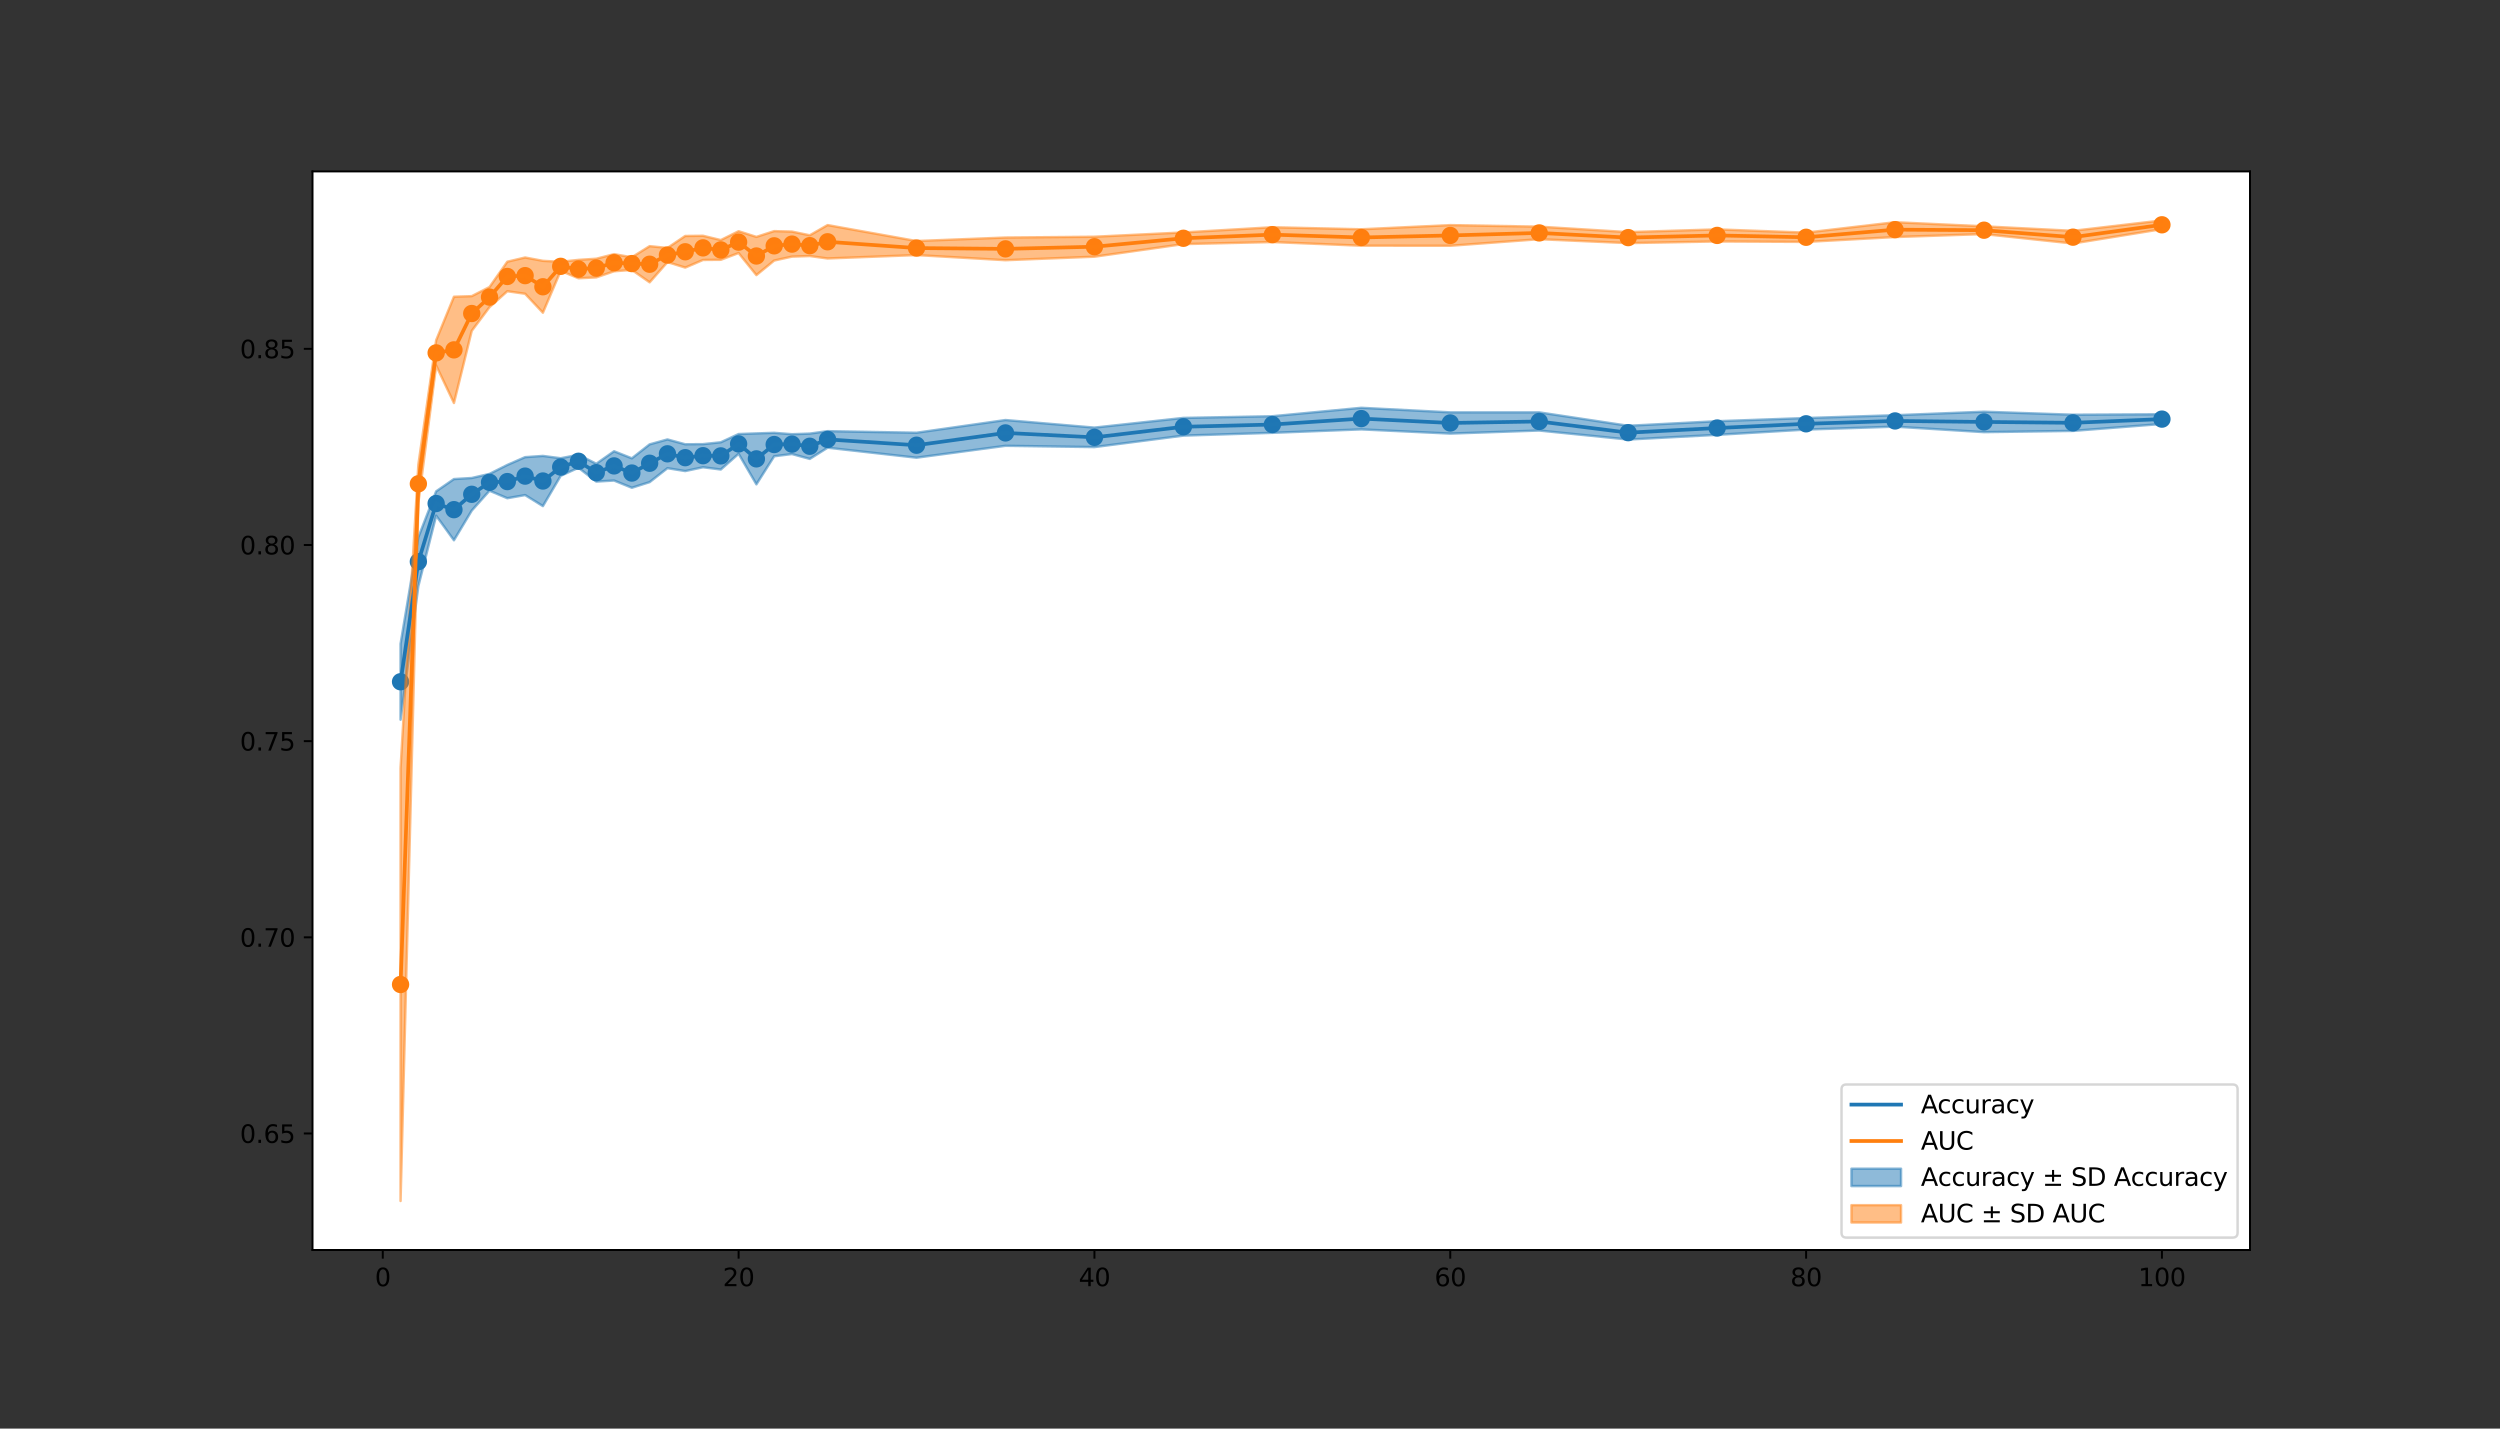 <?xml version="1.0" encoding="utf-8" standalone="no"?>
<!DOCTYPE svg PUBLIC "-//W3C//DTD SVG 1.1//EN"
  "http://www.w3.org/Graphics/SVG/1.1/DTD/svg11.dtd">
<svg height="576pt" version="1.1" viewBox="0 0 1008 576" width="1008pt" xmlns="http://www.w3.org/2000/svg" xmlns:xlink="http://www.w3.org/1999/xlink">
 <rect x="0" y="0" width="1008" height="576" fill="#333333" stroke="none"/>
 <defs>
  <style type="text/css">*{stroke-linecap:butt;stroke-linejoin:round;}</style>
 </defs>
 <g id="figure_1">
  <g id="patch_1">
   <path d="M 0 576 
L 1008 576 
L 1008 0 
L 0 0 
z
" style="fill:none;"/>
  </g>
  <g id="axes_1">
   <g id="patch_2">
    <path d="M 126 504 
L 907.2 504 
L 907.2 69.12 
L 126 69.12 
z
" style="fill:#ffffff;"/>
   </g>
   <g id="PathCollection_1">
    <defs>
     <path d="M 0 3 
C 0.796 3 1.559 2.684 2.121 2.121 
C 2.684 1.559 3 0.796 3 0 
C 3 -0.796 2.684 -1.559 2.121 -2.121 
C 1.559 -2.684 0.796 -3 0 -3 
C -0.796 -3 -1.559 -2.684 -2.121 -2.121 
C -2.684 -1.559 -3 -0.796 -3 0 
C -3 0.796 -2.684 1.559 -2.121 2.121 
C -1.559 2.684 -0.796 3 0 3 
z
" id="m8c703e9b36" style="stroke:#1f77b4;"/>
    </defs>
    <g clip-path="url(#pea2da9d903)">
     <use style="fill:#1f77b4;stroke:#1f77b4;" x="161.509" xlink:href="#m8c703e9b36" y="274.886"/>
     <use style="fill:#1f77b4;stroke:#1f77b4;" x="168.683" xlink:href="#m8c703e9b36" y="226.464"/>
     <use style="fill:#1f77b4;stroke:#1f77b4;" x="175.856" xlink:href="#m8c703e9b36" y="203.019"/>
     <use style="fill:#1f77b4;stroke:#1f77b4;" x="183.03" xlink:href="#m8c703e9b36" y="205.498"/>
     <use style="fill:#1f77b4;stroke:#1f77b4;" x="190.203" xlink:href="#m8c703e9b36" y="199.301"/>
     <use style="fill:#1f77b4;stroke:#1f77b4;" x="197.377" xlink:href="#m8c703e9b36" y="194.469"/>
     <use style="fill:#1f77b4;stroke:#1f77b4;" x="204.55" xlink:href="#m8c703e9b36" y="194.175"/>
     <use style="fill:#1f77b4;stroke:#1f77b4;" x="211.724" xlink:href="#m8c703e9b36" y="191.969"/>
     <use style="fill:#1f77b4;stroke:#1f77b4;" x="218.898" xlink:href="#m8c703e9b36" y="193.944"/>
     <use style="fill:#1f77b4;stroke:#1f77b4;" x="226.071" xlink:href="#m8c703e9b36" y="188.314"/>
     <use style="fill:#1f77b4;stroke:#1f77b4;" x="233.245" xlink:href="#m8c703e9b36" y="185.982"/>
     <use style="fill:#1f77b4;stroke:#1f77b4;" x="240.418" xlink:href="#m8c703e9b36" y="190.583"/>
     <use style="fill:#1f77b4;stroke:#1f77b4;" x="247.592" xlink:href="#m8c703e9b36" y="187.852"/>
     <use style="fill:#1f77b4;stroke:#1f77b4;" x="254.765" xlink:href="#m8c703e9b36" y="190.73"/>
     <use style="fill:#1f77b4;stroke:#1f77b4;" x="261.939" xlink:href="#m8c703e9b36" y="186.781"/>
     <use style="fill:#1f77b4;stroke:#1f77b4;" x="269.112" xlink:href="#m8c703e9b36" y="182.978"/>
     <use style="fill:#1f77b4;stroke:#1f77b4;" x="276.286" xlink:href="#m8c703e9b36" y="184.533"/>
     <use style="fill:#1f77b4;stroke:#1f77b4;" x="283.46" xlink:href="#m8c703e9b36" y="183.735"/>
     <use style="fill:#1f77b4;stroke:#1f77b4;" x="290.633" xlink:href="#m8c703e9b36" y="183.819"/>
     <use style="fill:#1f77b4;stroke:#1f77b4;" x="297.807" xlink:href="#m8c703e9b36" y="178.987"/>
     <use style="fill:#1f77b4;stroke:#1f77b4;" x="304.98" xlink:href="#m8c703e9b36" y="185.016"/>
     <use style="fill:#1f77b4;stroke:#1f77b4;" x="312.154" xlink:href="#m8c703e9b36" y="179.239"/>
     <use style="fill:#1f77b4;stroke:#1f77b4;" x="319.327" xlink:href="#m8c703e9b36" y="179.071"/>
     <use style="fill:#1f77b4;stroke:#1f77b4;" x="326.501" xlink:href="#m8c703e9b36" y="179.932"/>
     <use style="fill:#1f77b4;stroke:#1f77b4;" x="333.674" xlink:href="#m8c703e9b36" y="177.18"/>
     <use style="fill:#1f77b4;stroke:#1f77b4;" x="369.542" xlink:href="#m8c703e9b36" y="179.512"/>
     <use style="fill:#1f77b4;stroke:#1f77b4;" x="405.41" xlink:href="#m8c703e9b36" y="174.554"/>
     <use style="fill:#1f77b4;stroke:#1f77b4;" x="441.278" xlink:href="#m8c703e9b36" y="176.34"/>
     <use style="fill:#1f77b4;stroke:#1f77b4;" x="477.145" xlink:href="#m8c703e9b36" y="172.075"/>
     <use style="fill:#1f77b4;stroke:#1f77b4;" x="513.013" xlink:href="#m8c703e9b36" y="171.172"/>
     <use style="fill:#1f77b4;stroke:#1f77b4;" x="548.881" xlink:href="#m8c703e9b36" y="168.777"/>
     <use style="fill:#1f77b4;stroke:#1f77b4;" x="584.749" xlink:href="#m8c703e9b36" y="170.542"/>
     <use style="fill:#1f77b4;stroke:#1f77b4;" x="620.617" xlink:href="#m8c703e9b36" y="169.933"/>
     <use style="fill:#1f77b4;stroke:#1f77b4;" x="656.484" xlink:href="#m8c703e9b36" y="174.449"/>
     <use style="fill:#1f77b4;stroke:#1f77b4;" x="692.352" xlink:href="#m8c703e9b36" y="172.58"/>
     <use style="fill:#1f77b4;stroke:#1f77b4;" x="728.22" xlink:href="#m8c703e9b36" y="170.878"/>
     <use style="fill:#1f77b4;stroke:#1f77b4;" x="764.088" xlink:href="#m8c703e9b36" y="169.723"/>
     <use style="fill:#1f77b4;stroke:#1f77b4;" x="799.955" xlink:href="#m8c703e9b36" y="170.122"/>
     <use style="fill:#1f77b4;stroke:#1f77b4;" x="835.823" xlink:href="#m8c703e9b36" y="170.479"/>
     <use style="fill:#1f77b4;stroke:#1f77b4;" x="871.691" xlink:href="#m8c703e9b36" y="168.987"/>
    </g>
   </g>
   <g id="PolyCollection_1">
    <defs>
     <path d="M 161.509 -316.412 
L 161.509 -285.817 
L 168.683 -339.711 
L 175.856 -368.08 
L 183.03 -358.165 
L 190.203 -370.13 
L 197.377 -378.142 
L 204.55 -375.119 
L 211.724 -376.389 
L 218.898 -371.943 
L 226.071 -384.142 
L 233.245 -387.406 
L 240.418 -381.831 
L 247.592 -382.25 
L 254.765 -379.339 
L 261.939 -381.608 
L 269.112 -387.229 
L 276.286 -386.066 
L 283.46 -387.608 
L 290.633 -386.696 
L 297.807 -393.036 
L 304.98 -380.724 
L 312.154 -392.039 
L 319.327 -392.934 
L 326.501 -390.968 
L 333.674 -395.483 
L 369.542 -391.458 
L 405.41 -396.253 
L 441.278 -395.735 
L 477.145 -400.359 
L 513.013 -401.485 
L 548.881 -402.874 
L 584.749 -401.179 
L 620.617 -402.411 
L 656.484 -398.779 
L 692.352 -400.676 
L 728.22 -402.799 
L 764.088 -403.977 
L 799.955 -401.764 
L 835.823 -402.258 
L 871.691 -405.057 
L 871.691 -408.968 
L 871.691 -408.968 
L 835.823 -408.784 
L 799.955 -409.992 
L 764.088 -408.578 
L 728.22 -407.445 
L 692.352 -406.165 
L 656.484 -404.323 
L 620.617 -409.724 
L 584.749 -409.737 
L 548.881 -411.572 
L 513.013 -408.171 
L 477.145 -407.491 
L 441.278 -403.585 
L 405.41 -406.638 
L 369.542 -401.517 
L 333.674 -402.156 
L 326.501 -401.167 
L 319.327 -400.924 
L 312.154 -401.483 
L 304.98 -401.244 
L 297.807 -400.991 
L 290.633 -397.667 
L 283.46 -396.923 
L 276.286 -396.868 
L 269.112 -398.815 
L 261.939 -396.83 
L 254.765 -391.202 
L 247.592 -394.046 
L 240.418 -389.004 
L 233.245 -392.629 
L 226.071 -391.229 
L 218.898 -392.169 
L 211.724 -391.672 
L 204.55 -388.531 
L 197.377 -384.919 
L 190.203 -383.269 
L 183.03 -382.839 
L 175.856 -377.881 
L 168.683 -359.362 
L 161.509 -316.412 
z
" id="m63bf3b730e" style="stroke:#1f77b4;stroke-opacity:0.5;"/>
    </defs>
    <g clip-path="url(#pea2da9d903)">
     <use style="fill:#1f77b4;fill-opacity:0.5;stroke:#1f77b4;stroke-opacity:0.5;" x="0" xlink:href="#m63bf3b730e" y="576"/>
    </g>
   </g>
   <g id="PathCollection_2">
    <defs>
     <path d="M 0 3 
C 0.796 3 1.559 2.684 2.121 2.121 
C 2.684 1.559 3 0.796 3 0 
C 3 -0.796 2.684 -1.559 2.121 -2.121 
C 1.559 -2.684 0.796 -3 0 -3 
C -0.796 -3 -1.559 -2.684 -2.121 -2.121 
C -2.684 -1.559 -3 -0.796 -3 0 
C -3 0.796 -2.684 1.559 -2.121 2.121 
C -1.559 2.684 -0.796 3 0 3 
z
" id="m080b438d94" style="stroke:#ff7f0e;"/>
    </defs>
    <g clip-path="url(#pea2da9d903)">
     <use style="fill:#ff7f0e;stroke:#ff7f0e;" x="161.509" xlink:href="#m080b438d94" y="396.952"/>
     <use style="fill:#ff7f0e;stroke:#ff7f0e;" x="168.683" xlink:href="#m080b438d94" y="195.073"/>
     <use style="fill:#ff7f0e;stroke:#ff7f0e;" x="175.856" xlink:href="#m080b438d94" y="142.286"/>
     <use style="fill:#ff7f0e;stroke:#ff7f0e;" x="183.03" xlink:href="#m080b438d94" y="141.067"/>
     <use style="fill:#ff7f0e;stroke:#ff7f0e;" x="190.203" xlink:href="#m080b438d94" y="126.407"/>
     <use style="fill:#ff7f0e;stroke:#ff7f0e;" x="197.377" xlink:href="#m080b438d94" y="119.791"/>
     <use style="fill:#ff7f0e;stroke:#ff7f0e;" x="204.55" xlink:href="#m080b438d94" y="111.474"/>
     <use style="fill:#ff7f0e;stroke:#ff7f0e;" x="211.724" xlink:href="#m080b438d94" y="111.136"/>
     <use style="fill:#ff7f0e;stroke:#ff7f0e;" x="218.898" xlink:href="#m080b438d94" y="115.625"/>
     <use style="fill:#ff7f0e;stroke:#ff7f0e;" x="226.071" xlink:href="#m080b438d94" y="107.387"/>
     <use style="fill:#ff7f0e;stroke:#ff7f0e;" x="233.245" xlink:href="#m080b438d94" y="108.492"/>
     <use style="fill:#ff7f0e;stroke:#ff7f0e;" x="240.418" xlink:href="#m080b438d94" y="108.084"/>
     <use style="fill:#ff7f0e;stroke:#ff7f0e;" x="247.592" xlink:href="#m080b438d94" y="105.928"/>
     <use style="fill:#ff7f0e;stroke:#ff7f0e;" x="254.765" xlink:href="#m080b438d94" y="106.28"/>
     <use style="fill:#ff7f0e;stroke:#ff7f0e;" x="261.939" xlink:href="#m080b438d94" y="106.54"/>
     <use style="fill:#ff7f0e;stroke:#ff7f0e;" x="269.112" xlink:href="#m080b438d94" y="102.836"/>
     <use style="fill:#ff7f0e;stroke:#ff7f0e;" x="276.286" xlink:href="#m080b438d94" y="101.517"/>
     <use style="fill:#ff7f0e;stroke:#ff7f0e;" x="283.46" xlink:href="#m080b438d94" y="99.94"/>
     <use style="fill:#ff7f0e;stroke:#ff7f0e;" x="290.633" xlink:href="#m080b438d94" y="100.772"/>
     <use style="fill:#ff7f0e;stroke:#ff7f0e;" x="297.807" xlink:href="#m080b438d94" y="97.627"/>
     <use style="fill:#ff7f0e;stroke:#ff7f0e;" x="304.98" xlink:href="#m080b438d94" y="103.218"/>
     <use style="fill:#ff7f0e;stroke:#ff7f0e;" x="312.154" xlink:href="#m080b438d94" y="99.121"/>
     <use style="fill:#ff7f0e;stroke:#ff7f0e;" x="319.327" xlink:href="#m080b438d94" y="98.429"/>
     <use style="fill:#ff7f0e;stroke:#ff7f0e;" x="326.501" xlink:href="#m080b438d94" y="99.05"/>
     <use style="fill:#ff7f0e;stroke:#ff7f0e;" x="333.674" xlink:href="#m080b438d94" y="97.487"/>
     <use style="fill:#ff7f0e;stroke:#ff7f0e;" x="369.542" xlink:href="#m080b438d94" y="100.014"/>
     <use style="fill:#ff7f0e;stroke:#ff7f0e;" x="405.41" xlink:href="#m080b438d94" y="100.346"/>
     <use style="fill:#ff7f0e;stroke:#ff7f0e;" x="441.278" xlink:href="#m080b438d94" y="99.478"/>
     <use style="fill:#ff7f0e;stroke:#ff7f0e;" x="477.145" xlink:href="#m080b438d94" y="96.072"/>
     <use style="fill:#ff7f0e;stroke:#ff7f0e;" x="513.013" xlink:href="#m080b438d94" y="94.609"/>
     <use style="fill:#ff7f0e;stroke:#ff7f0e;" x="548.881" xlink:href="#m080b438d94" y="95.756"/>
     <use style="fill:#ff7f0e;stroke:#ff7f0e;" x="584.749" xlink:href="#m080b438d94" y="94.932"/>
     <use style="fill:#ff7f0e;stroke:#ff7f0e;" x="620.617" xlink:href="#m080b438d94" y="93.915"/>
     <use style="fill:#ff7f0e;stroke:#ff7f0e;" x="656.484" xlink:href="#m080b438d94" y="95.804"/>
     <use style="fill:#ff7f0e;stroke:#ff7f0e;" x="692.352" xlink:href="#m080b438d94" y="94.92"/>
     <use style="fill:#ff7f0e;stroke:#ff7f0e;" x="728.22" xlink:href="#m080b438d94" y="95.668"/>
     <use style="fill:#ff7f0e;stroke:#ff7f0e;" x="764.088" xlink:href="#m080b438d94" y="92.59"/>
     <use style="fill:#ff7f0e;stroke:#ff7f0e;" x="799.955" xlink:href="#m080b438d94" y="92.818"/>
     <use style="fill:#ff7f0e;stroke:#ff7f0e;" x="835.823" xlink:href="#m080b438d94" y="95.626"/>
     <use style="fill:#ff7f0e;stroke:#ff7f0e;" x="871.691" xlink:href="#m080b438d94" y="90.638"/>
    </g>
   </g>
   <g id="PolyCollection_2">
    <defs>
     <path d="M 161.509 -266.33 
L 161.509 -91.767 
L 168.683 -373.225 
L 175.856 -428.625 
L 183.03 -413.509 
L 190.203 -442.595 
L 197.377 -452.158 
L 204.55 -458.573 
L 211.724 -457.556 
L 218.898 -449.917 
L 226.071 -466.793 
L 233.245 -463.803 
L 240.418 -464.156 
L 247.592 -466.625 
L 254.765 -467.171 
L 261.939 -462.168 
L 269.112 -470.311 
L 276.286 -468.11 
L 283.46 -471.185 
L 290.633 -471.253 
L 297.807 -473.976 
L 304.98 -465.082 
L 312.154 -470.949 
L 319.327 -472.529 
L 326.501 -472.768 
L 333.674 -471.784 
L 369.542 -473.157 
L 405.41 -471.087 
L 441.278 -472.497 
L 477.145 -477.58 
L 513.013 -478.41 
L 548.881 -476.933 
L 584.749 -476.904 
L 620.617 -479.56 
L 656.484 -477.982 
L 692.352 -478.653 
L 728.22 -478.46 
L 764.088 -480.422 
L 799.955 -481.621 
L 835.823 -477.819 
L 871.691 -483.612 
L 871.691 -487.113 
L 871.691 -487.113 
L 835.823 -482.929 
L 799.955 -484.742 
L 764.088 -486.399 
L 728.22 -482.204 
L 692.352 -483.508 
L 656.484 -482.41 
L 620.617 -484.61 
L 584.749 -485.232 
L 548.881 -483.554 
L 513.013 -484.373 
L 477.145 -482.277 
L 441.278 -480.548 
L 405.41 -480.22 
L 369.542 -478.815 
L 333.674 -485.242 
L 326.501 -481.131 
L 319.327 -482.613 
L 312.154 -482.809 
L 304.98 -480.482 
L 297.807 -482.77 
L 290.633 -479.203 
L 283.46 -480.935 
L 276.286 -480.857 
L 269.112 -476.017 
L 261.939 -476.751 
L 254.765 -472.269 
L 247.592 -473.519 
L 240.418 -471.675 
L 233.245 -471.213 
L 226.071 -470.433 
L 218.898 -470.833 
L 211.724 -472.172 
L 204.55 -470.48 
L 197.377 -460.261 
L 190.203 -456.591 
L 183.03 -456.357 
L 175.856 -438.803 
L 168.683 -388.63 
L 161.509 -266.33 
z
" id="m2383a2ed19" style="stroke:#ff7f0e;stroke-opacity:0.5;"/>
    </defs>
    <g clip-path="url(#pea2da9d903)">
     <use style="fill:#ff7f0e;fill-opacity:0.5;stroke:#ff7f0e;stroke-opacity:0.5;" x="0" xlink:href="#m2383a2ed19" y="576"/>
    </g>
   </g>
   <g id="matplotlib.axis_1">
    <g id="xtick_1">
     <g id="line2d_1">
      <defs>
       <path d="M 0 0 
L 0 3.5 
" id="md975e7ac25" style="stroke:#000000;stroke-width:0.8;"/>
      </defs>
      <g>
       <use style="stroke:#000000;stroke-width:0.8;" x="154.336" xlink:href="#md975e7ac25" y="504"/>
      </g>
     </g>
     <g id="text_1">
      <!-- 0 -->
      <g transform="translate(151.154 518.598)scale(0.1 -0.1)">
       <defs>
        <path d="M 2034 4250 
Q 1547 4250 1301 3770 
Q 1056 3291 1056 2328 
Q 1056 1369 1301 889 
Q 1547 409 2034 409 
Q 2525 409 2770 889 
Q 3016 1369 3016 2328 
Q 3016 3291 2770 3770 
Q 2525 4250 2034 4250 
z
M 2034 4750 
Q 2819 4750 3233 4129 
Q 3647 3509 3647 2328 
Q 3647 1150 3233 529 
Q 2819 -91 2034 -91 
Q 1250 -91 836 529 
Q 422 1150 422 2328 
Q 422 3509 836 4129 
Q 1250 4750 2034 4750 
z
" id="DejaVuSans-30" transform="scale(0.016)"/>
       </defs>
       <use xlink:href="#DejaVuSans-30"/>
      </g>
     </g>
    </g>
    <g id="xtick_2">
     <g id="line2d_2">
      <g>
       <use style="stroke:#000000;stroke-width:0.8;" x="297.807" xlink:href="#md975e7ac25" y="504"/>
      </g>
     </g>
     <g id="text_2">
      <!-- 20 -->
      <g transform="translate(291.444 518.598)scale(0.1 -0.1)">
       <defs>
        <path d="M 1228 531 
L 3431 531 
L 3431 0 
L 469 0 
L 469 531 
Q 828 903 1448 1529 
Q 2069 2156 2228 2338 
Q 2531 2678 2651 2914 
Q 2772 3150 2772 3378 
Q 2772 3750 2511 3984 
Q 2250 4219 1831 4219 
Q 1534 4219 1204 4116 
Q 875 4013 500 3803 
L 500 4441 
Q 881 4594 1212 4672 
Q 1544 4750 1819 4750 
Q 2544 4750 2975 4387 
Q 3406 4025 3406 3419 
Q 3406 3131 3298 2873 
Q 3191 2616 2906 2266 
Q 2828 2175 2409 1742 
Q 1991 1309 1228 531 
z
" id="DejaVuSans-32" transform="scale(0.016)"/>
       </defs>
       <use xlink:href="#DejaVuSans-32"/>
       <use x="63.623" xlink:href="#DejaVuSans-30"/>
      </g>
     </g>
    </g>
    <g id="xtick_3">
     <g id="line2d_3">
      <g>
       <use style="stroke:#000000;stroke-width:0.8;" x="441.278" xlink:href="#md975e7ac25" y="504"/>
      </g>
     </g>
     <g id="text_3">
      <!-- 40 -->
      <g transform="translate(434.915 518.598)scale(0.1 -0.1)">
       <defs>
        <path d="M 2419 4116 
L 825 1625 
L 2419 1625 
L 2419 4116 
z
M 2253 4666 
L 3047 4666 
L 3047 1625 
L 3713 1625 
L 3713 1100 
L 3047 1100 
L 3047 0 
L 2419 0 
L 2419 1100 
L 313 1100 
L 313 1709 
L 2253 4666 
z
" id="DejaVuSans-34" transform="scale(0.016)"/>
       </defs>
       <use xlink:href="#DejaVuSans-34"/>
       <use x="63.623" xlink:href="#DejaVuSans-30"/>
      </g>
     </g>
    </g>
    <g id="xtick_4">
     <g id="line2d_4">
      <g>
       <use style="stroke:#000000;stroke-width:0.8;" x="584.749" xlink:href="#md975e7ac25" y="504"/>
      </g>
     </g>
     <g id="text_4">
      <!-- 60 -->
      <g transform="translate(578.386 518.598)scale(0.1 -0.1)">
       <defs>
        <path d="M 2113 2584 
Q 1688 2584 1439 2293 
Q 1191 2003 1191 1497 
Q 1191 994 1439 701 
Q 1688 409 2113 409 
Q 2538 409 2786 701 
Q 3034 994 3034 1497 
Q 3034 2003 2786 2293 
Q 2538 2584 2113 2584 
z
M 3366 4563 
L 3366 3988 
Q 3128 4100 2886 4159 
Q 2644 4219 2406 4219 
Q 1781 4219 1451 3797 
Q 1122 3375 1075 2522 
Q 1259 2794 1537 2939 
Q 1816 3084 2150 3084 
Q 2853 3084 3261 2657 
Q 3669 2231 3669 1497 
Q 3669 778 3244 343 
Q 2819 -91 2113 -91 
Q 1303 -91 875 529 
Q 447 1150 447 2328 
Q 447 3434 972 4092 
Q 1497 4750 2381 4750 
Q 2619 4750 2861 4703 
Q 3103 4656 3366 4563 
z
" id="DejaVuSans-36" transform="scale(0.016)"/>
       </defs>
       <use xlink:href="#DejaVuSans-36"/>
       <use x="63.623" xlink:href="#DejaVuSans-30"/>
      </g>
     </g>
    </g>
    <g id="xtick_5">
     <g id="line2d_5">
      <g>
       <use style="stroke:#000000;stroke-width:0.8;" x="728.22" xlink:href="#md975e7ac25" y="504"/>
      </g>
     </g>
     <g id="text_5">
      <!-- 80 -->
      <g transform="translate(721.857 518.598)scale(0.1 -0.1)">
       <defs>
        <path d="M 2034 2216 
Q 1584 2216 1326 1975 
Q 1069 1734 1069 1313 
Q 1069 891 1326 650 
Q 1584 409 2034 409 
Q 2484 409 2743 651 
Q 3003 894 3003 1313 
Q 3003 1734 2745 1975 
Q 2488 2216 2034 2216 
z
M 1403 2484 
Q 997 2584 770 2862 
Q 544 3141 544 3541 
Q 544 4100 942 4425 
Q 1341 4750 2034 4750 
Q 2731 4750 3128 4425 
Q 3525 4100 3525 3541 
Q 3525 3141 3298 2862 
Q 3072 2584 2669 2484 
Q 3125 2378 3379 2068 
Q 3634 1759 3634 1313 
Q 3634 634 3220 271 
Q 2806 -91 2034 -91 
Q 1263 -91 848 271 
Q 434 634 434 1313 
Q 434 1759 690 2068 
Q 947 2378 1403 2484 
z
M 1172 3481 
Q 1172 3119 1398 2916 
Q 1625 2713 2034 2713 
Q 2441 2713 2670 2916 
Q 2900 3119 2900 3481 
Q 2900 3844 2670 4047 
Q 2441 4250 2034 4250 
Q 1625 4250 1398 4047 
Q 1172 3844 1172 3481 
z
" id="DejaVuSans-38" transform="scale(0.016)"/>
       </defs>
       <use xlink:href="#DejaVuSans-38"/>
       <use x="63.623" xlink:href="#DejaVuSans-30"/>
      </g>
     </g>
    </g>
    <g id="xtick_6">
     <g id="line2d_6">
      <g>
       <use style="stroke:#000000;stroke-width:0.8;" x="871.691" xlink:href="#md975e7ac25" y="504"/>
      </g>
     </g>
     <g id="text_6">
      <!-- 100 -->
      <g transform="translate(862.147 518.598)scale(0.1 -0.1)">
       <defs>
        <path d="M 794 531 
L 1825 531 
L 1825 4091 
L 703 3866 
L 703 4441 
L 1819 4666 
L 2450 4666 
L 2450 531 
L 3481 531 
L 3481 0 
L 794 0 
L 794 531 
z
" id="DejaVuSans-31" transform="scale(0.016)"/>
       </defs>
       <use xlink:href="#DejaVuSans-31"/>
       <use x="63.623" xlink:href="#DejaVuSans-30"/>
       <use x="127.246" xlink:href="#DejaVuSans-30"/>
      </g>
     </g>
    </g>
   </g>
   <g id="matplotlib.axis_2">
    <g id="ytick_1">
     <g id="line2d_7">
      <defs>
       <path d="M 0 0 
L -3.5 0 
" id="m17bf5c37af" style="stroke:#000000;stroke-width:0.8;"/>
      </defs>
      <g>
       <use style="stroke:#000000;stroke-width:0.8;" x="126" xlink:href="#m17bf5c37af" y="457.019"/>
      </g>
     </g>
     <g id="text_7">
      <!-- 0.65 -->
      <g transform="translate(96.734 460.819)scale(0.1 -0.1)">
       <defs>
        <path d="M 684 794 
L 1344 794 
L 1344 0 
L 684 0 
L 684 794 
z
" id="DejaVuSans-2e" transform="scale(0.016)"/>
        <path d="M 691 4666 
L 3169 4666 
L 3169 4134 
L 1269 4134 
L 1269 2991 
Q 1406 3038 1543 3061 
Q 1681 3084 1819 3084 
Q 2600 3084 3056 2656 
Q 3513 2228 3513 1497 
Q 3513 744 3044 326 
Q 2575 -91 1722 -91 
Q 1428 -91 1123 -41 
Q 819 9 494 109 
L 494 744 
Q 775 591 1075 516 
Q 1375 441 1709 441 
Q 2250 441 2565 725 
Q 2881 1009 2881 1497 
Q 2881 1984 2565 2268 
Q 2250 2553 1709 2553 
Q 1456 2553 1204 2497 
Q 953 2441 691 2322 
L 691 4666 
z
" id="DejaVuSans-35" transform="scale(0.016)"/>
       </defs>
       <use xlink:href="#DejaVuSans-30"/>
       <use x="63.623" xlink:href="#DejaVuSans-2e"/>
       <use x="95.41" xlink:href="#DejaVuSans-36"/>
       <use x="159.033" xlink:href="#DejaVuSans-35"/>
      </g>
     </g>
    </g>
    <g id="ytick_2">
     <g id="line2d_8">
      <g>
       <use style="stroke:#000000;stroke-width:0.8;" x="126" xlink:href="#m17bf5c37af" y="377.927"/>
      </g>
     </g>
     <g id="text_8">
      <!-- 0.70 -->
      <g transform="translate(96.734 381.726)scale(0.1 -0.1)">
       <defs>
        <path d="M 525 4666 
L 3525 4666 
L 3525 4397 
L 1831 0 
L 1172 0 
L 2766 4134 
L 525 4134 
L 525 4666 
z
" id="DejaVuSans-37" transform="scale(0.016)"/>
       </defs>
       <use xlink:href="#DejaVuSans-30"/>
       <use x="63.623" xlink:href="#DejaVuSans-2e"/>
       <use x="95.41" xlink:href="#DejaVuSans-37"/>
       <use x="159.033" xlink:href="#DejaVuSans-30"/>
      </g>
     </g>
    </g>
    <g id="ytick_3">
     <g id="line2d_9">
      <g>
       <use style="stroke:#000000;stroke-width:0.8;" x="126" xlink:href="#m17bf5c37af" y="298.834"/>
      </g>
     </g>
     <g id="text_9">
      <!-- 0.75 -->
      <g transform="translate(96.734 302.633)scale(0.1 -0.1)">
       <use xlink:href="#DejaVuSans-30"/>
       <use x="63.623" xlink:href="#DejaVuSans-2e"/>
       <use x="95.41" xlink:href="#DejaVuSans-37"/>
       <use x="159.033" xlink:href="#DejaVuSans-35"/>
      </g>
     </g>
    </g>
    <g id="ytick_4">
     <g id="line2d_10">
      <g>
       <use style="stroke:#000000;stroke-width:0.8;" x="126" xlink:href="#m17bf5c37af" y="219.741"/>
      </g>
     </g>
     <g id="text_10">
      <!-- 0.80 -->
      <g transform="translate(96.734 223.54)scale(0.1 -0.1)">
       <use xlink:href="#DejaVuSans-30"/>
       <use x="63.623" xlink:href="#DejaVuSans-2e"/>
       <use x="95.41" xlink:href="#DejaVuSans-38"/>
       <use x="159.033" xlink:href="#DejaVuSans-30"/>
      </g>
     </g>
    </g>
    <g id="ytick_5">
     <g id="line2d_11">
      <g>
       <use style="stroke:#000000;stroke-width:0.8;" x="126" xlink:href="#m17bf5c37af" y="140.648"/>
      </g>
     </g>
     <g id="text_11">
      <!-- 0.85 -->
      <g transform="translate(96.734 144.448)scale(0.1 -0.1)">
       <use xlink:href="#DejaVuSans-30"/>
       <use x="63.623" xlink:href="#DejaVuSans-2e"/>
       <use x="95.41" xlink:href="#DejaVuSans-38"/>
       <use x="159.033" xlink:href="#DejaVuSans-35"/>
      </g>
     </g>
    </g>
   </g>
   <g id="line2d_12">
    <path clip-path="url(#pea2da9d903)" d="M 161.509 274.886 
L 168.683 226.464 
L 175.856 203.019 
L 183.03 205.498 
L 190.203 199.301 
L 197.377 194.469 
L 204.55 194.175 
L 211.724 191.969 
L 218.898 193.944 
L 226.071 188.314 
L 233.245 185.982 
L 240.418 190.583 
L 247.592 187.852 
L 254.765 190.73 
L 261.939 186.781 
L 269.112 182.978 
L 276.286 184.533 
L 283.46 183.735 
L 290.633 183.819 
L 297.807 178.987 
L 304.98 185.016 
L 312.154 179.239 
L 319.327 179.071 
L 326.501 179.932 
L 333.674 177.18 
L 369.542 179.512 
L 405.41 174.554 
L 441.278 176.34 
L 477.145 172.075 
L 513.013 171.172 
L 548.881 168.777 
L 584.749 170.542 
L 620.617 169.933 
L 656.484 174.449 
L 692.352 172.58 
L 728.22 170.878 
L 764.088 169.723 
L 799.955 170.122 
L 835.823 170.479 
L 871.691 168.987 
" style="fill:none;stroke:#1f77b4;stroke-linecap:square;stroke-width:1.5;"/>
   </g>
   <g id="line2d_13">
    <path clip-path="url(#pea2da9d903)" d="M 161.509 396.952 
L 168.683 195.073 
L 175.856 142.286 
L 183.03 141.067 
L 190.203 126.407 
L 197.377 119.791 
L 204.55 111.474 
L 211.724 111.136 
L 218.898 115.625 
L 226.071 107.387 
L 233.245 108.492 
L 240.418 108.084 
L 247.592 105.928 
L 254.765 106.28 
L 261.939 106.54 
L 269.112 102.836 
L 276.286 101.517 
L 283.46 99.94 
L 290.633 100.772 
L 297.807 97.627 
L 304.98 103.218 
L 312.154 99.121 
L 319.327 98.429 
L 326.501 99.05 
L 333.674 97.487 
L 369.542 100.014 
L 405.41 100.346 
L 441.278 99.478 
L 477.145 96.072 
L 513.013 94.609 
L 548.881 95.756 
L 584.749 94.932 
L 620.617 93.915 
L 656.484 95.804 
L 692.352 94.92 
L 728.22 95.668 
L 764.088 92.59 
L 799.955 92.818 
L 835.823 95.626 
L 871.691 90.638 
" style="fill:none;stroke:#ff7f0e;stroke-linecap:square;stroke-width:1.5;"/>
   </g>
   <g id="patch_3">
    <path d="M 126 504 
L 126 69.12 
" style="fill:none;stroke:#000000;stroke-linecap:square;stroke-linejoin:miter;stroke-width:0.8;"/>
   </g>
   <g id="patch_4">
    <path d="M 907.2 504 
L 907.2 69.12 
" style="fill:none;stroke:#000000;stroke-linecap:square;stroke-linejoin:miter;stroke-width:0.8;"/>
   </g>
   <g id="patch_5">
    <path d="M 126 504 
L 907.2 504 
" style="fill:none;stroke:#000000;stroke-linecap:square;stroke-linejoin:miter;stroke-width:0.8;"/>
   </g>
   <g id="patch_6">
    <path d="M 126 69.12 
L 907.2 69.12 
" style="fill:none;stroke:#000000;stroke-linecap:square;stroke-linejoin:miter;stroke-width:0.8;"/>
   </g>
   <g id="legend_1">
    <g id="patch_7">
     <path d="M 744.5 499 
L 900.2 499 
Q 902.2 499 902.2 497 
L 902.2 439.267 
Q 902.2 437.267 900.2 437.267 
L 744.5 437.267 
Q 742.5 437.267 742.5 439.267 
L 742.5 497 
Q 742.5 499 744.5 499 
z
" style="fill:#ffffff;opacity:0.8;stroke:#cccccc;stroke-linejoin:miter;"/>
    </g>
    <g id="line2d_14">
     <path d="M 746.5 445.366 
L 766.5 445.366 
" style="fill:none;stroke:#1f77b4;stroke-linecap:square;stroke-width:1.5;"/>
    </g>
    <g id="line2d_15"/>
    <g id="text_12">
     <!-- Accuracy -->
     <g transform="translate(774.5 448.866)scale(0.1 -0.1)">
      <defs>
       <path d="M 2188 4044 
L 1331 1722 
L 3047 1722 
L 2188 4044 
z
M 1831 4666 
L 2547 4666 
L 4325 0 
L 3669 0 
L 3244 1197 
L 1141 1197 
L 716 0 
L 50 0 
L 1831 4666 
z
" id="DejaVuSans-41" transform="scale(0.016)"/>
       <path d="M 3122 3366 
L 3122 2828 
Q 2878 2963 2633 3030 
Q 2388 3097 2138 3097 
Q 1578 3097 1268 2742 
Q 959 2388 959 1747 
Q 959 1106 1268 751 
Q 1578 397 2138 397 
Q 2388 397 2633 464 
Q 2878 531 3122 666 
L 3122 134 
Q 2881 22 2623 -34 
Q 2366 -91 2075 -91 
Q 1284 -91 818 406 
Q 353 903 353 1747 
Q 353 2603 823 3093 
Q 1294 3584 2113 3584 
Q 2378 3584 2631 3529 
Q 2884 3475 3122 3366 
z
" id="DejaVuSans-63" transform="scale(0.016)"/>
       <path d="M 544 1381 
L 544 3500 
L 1119 3500 
L 1119 1403 
Q 1119 906 1312 657 
Q 1506 409 1894 409 
Q 2359 409 2629 706 
Q 2900 1003 2900 1516 
L 2900 3500 
L 3475 3500 
L 3475 0 
L 2900 0 
L 2900 538 
Q 2691 219 2414 64 
Q 2138 -91 1772 -91 
Q 1169 -91 856 284 
Q 544 659 544 1381 
z
M 1991 3584 
L 1991 3584 
z
" id="DejaVuSans-75" transform="scale(0.016)"/>
       <path d="M 2631 2963 
Q 2534 3019 2420 3045 
Q 2306 3072 2169 3072 
Q 1681 3072 1420 2755 
Q 1159 2438 1159 1844 
L 1159 0 
L 581 0 
L 581 3500 
L 1159 3500 
L 1159 2956 
Q 1341 3275 1631 3429 
Q 1922 3584 2338 3584 
Q 2397 3584 2469 3576 
Q 2541 3569 2628 3553 
L 2631 2963 
z
" id="DejaVuSans-72" transform="scale(0.016)"/>
       <path d="M 2194 1759 
Q 1497 1759 1228 1600 
Q 959 1441 959 1056 
Q 959 750 1161 570 
Q 1363 391 1709 391 
Q 2188 391 2477 730 
Q 2766 1069 2766 1631 
L 2766 1759 
L 2194 1759 
z
M 3341 1997 
L 3341 0 
L 2766 0 
L 2766 531 
Q 2569 213 2275 61 
Q 1981 -91 1556 -91 
Q 1019 -91 701 211 
Q 384 513 384 1019 
Q 384 1609 779 1909 
Q 1175 2209 1959 2209 
L 2766 2209 
L 2766 2266 
Q 2766 2663 2505 2880 
Q 2244 3097 1772 3097 
Q 1472 3097 1187 3025 
Q 903 2953 641 2809 
L 641 3341 
Q 956 3463 1253 3523 
Q 1550 3584 1831 3584 
Q 2591 3584 2966 3190 
Q 3341 2797 3341 1997 
z
" id="DejaVuSans-61" transform="scale(0.016)"/>
       <path d="M 2059 -325 
Q 1816 -950 1584 -1140 
Q 1353 -1331 966 -1331 
L 506 -1331 
L 506 -850 
L 844 -850 
Q 1081 -850 1212 -737 
Q 1344 -625 1503 -206 
L 1606 56 
L 191 3500 
L 800 3500 
L 1894 763 
L 2988 3500 
L 3597 3500 
L 2059 -325 
z
" id="DejaVuSans-79" transform="scale(0.016)"/>
      </defs>
      <use xlink:href="#DejaVuSans-41"/>
      <use x="66.658" xlink:href="#DejaVuSans-63"/>
      <use x="121.639" xlink:href="#DejaVuSans-63"/>
      <use x="176.619" xlink:href="#DejaVuSans-75"/>
      <use x="239.998" xlink:href="#DejaVuSans-72"/>
      <use x="281.111" xlink:href="#DejaVuSans-61"/>
      <use x="342.391" xlink:href="#DejaVuSans-63"/>
      <use x="397.371" xlink:href="#DejaVuSans-79"/>
     </g>
    </g>
    <g id="line2d_16">
     <path d="M 746.5 460.044 
L 766.5 460.044 
" style="fill:none;stroke:#ff7f0e;stroke-linecap:square;stroke-width:1.5;"/>
    </g>
    <g id="line2d_17"/>
    <g id="text_13">
     <!-- AUC -->
     <g transform="translate(774.5 463.544)scale(0.1 -0.1)">
      <defs>
       <path d="M 556 4666 
L 1191 4666 
L 1191 1831 
Q 1191 1081 1462 751 
Q 1734 422 2344 422 
Q 2950 422 3222 751 
Q 3494 1081 3494 1831 
L 3494 4666 
L 4128 4666 
L 4128 1753 
Q 4128 841 3676 375 
Q 3225 -91 2344 -91 
Q 1459 -91 1007 375 
Q 556 841 556 1753 
L 556 4666 
z
" id="DejaVuSans-55" transform="scale(0.016)"/>
       <path d="M 4122 4306 
L 4122 3641 
Q 3803 3938 3442 4084 
Q 3081 4231 2675 4231 
Q 1875 4231 1450 3742 
Q 1025 3253 1025 2328 
Q 1025 1406 1450 917 
Q 1875 428 2675 428 
Q 3081 428 3442 575 
Q 3803 722 4122 1019 
L 4122 359 
Q 3791 134 3420 21 
Q 3050 -91 2638 -91 
Q 1578 -91 968 557 
Q 359 1206 359 2328 
Q 359 3453 968 4101 
Q 1578 4750 2638 4750 
Q 3056 4750 3426 4639 
Q 3797 4528 4122 4306 
z
" id="DejaVuSans-43" transform="scale(0.016)"/>
      </defs>
      <use xlink:href="#DejaVuSans-41"/>
      <use x="68.408" xlink:href="#DejaVuSans-55"/>
      <use x="141.602" xlink:href="#DejaVuSans-43"/>
     </g>
    </g>
    <g id="patch_8">
     <path d="M 746.5 478.222 
L 766.5 478.222 
L 766.5 471.222 
L 746.5 471.222 
z
" style="fill:#1f77b4;fill-opacity:0.5;stroke:#1f77b4;stroke-linejoin:miter;stroke-opacity:0.5;"/>
    </g>
    <g id="text_14">
     <!-- Accuracy $\pm$ SD Accuracy -->
     <g transform="translate(774.5 478.222)scale(0.1 -0.1)">
      <defs>
       <path id="DejaVuSans-20" transform="scale(0.016)"/>
       <path d="M 2944 4013 
L 2944 2803 
L 4684 2803 
L 4684 2272 
L 2944 2272 
L 2944 1063 
L 2419 1063 
L 2419 2272 
L 678 2272 
L 678 2803 
L 2419 2803 
L 2419 4013 
L 2944 4013 
z
M 678 531 
L 4684 531 
L 4684 0 
L 678 0 
L 678 531 
z
" id="DejaVuSans-b1" transform="scale(0.016)"/>
       <path d="M 3425 4513 
L 3425 3897 
Q 3066 4069 2747 4153 
Q 2428 4238 2131 4238 
Q 1616 4238 1336 4038 
Q 1056 3838 1056 3469 
Q 1056 3159 1242 3001 
Q 1428 2844 1947 2747 
L 2328 2669 
Q 3034 2534 3370 2195 
Q 3706 1856 3706 1288 
Q 3706 609 3251 259 
Q 2797 -91 1919 -91 
Q 1588 -91 1214 -16 
Q 841 59 441 206 
L 441 856 
Q 825 641 1194 531 
Q 1563 422 1919 422 
Q 2459 422 2753 634 
Q 3047 847 3047 1241 
Q 3047 1584 2836 1778 
Q 2625 1972 2144 2069 
L 1759 2144 
Q 1053 2284 737 2584 
Q 422 2884 422 3419 
Q 422 4038 858 4394 
Q 1294 4750 2059 4750 
Q 2388 4750 2728 4690 
Q 3069 4631 3425 4513 
z
" id="DejaVuSans-53" transform="scale(0.016)"/>
       <path d="M 1259 4147 
L 1259 519 
L 2022 519 
Q 2988 519 3436 956 
Q 3884 1394 3884 2338 
Q 3884 3275 3436 3711 
Q 2988 4147 2022 4147 
L 1259 4147 
z
M 628 4666 
L 1925 4666 
Q 3281 4666 3915 4102 
Q 4550 3538 4550 2338 
Q 4550 1131 3912 565 
Q 3275 0 1925 0 
L 628 0 
L 628 4666 
z
" id="DejaVuSans-44" transform="scale(0.016)"/>
      </defs>
      <use transform="translate(0 0.781)" xlink:href="#DejaVuSans-41"/>
      <use transform="translate(68.408 0.781)" xlink:href="#DejaVuSans-63"/>
      <use transform="translate(123.389 0.781)" xlink:href="#DejaVuSans-63"/>
      <use transform="translate(178.369 0.781)" xlink:href="#DejaVuSans-75"/>
      <use transform="translate(241.748 0.781)" xlink:href="#DejaVuSans-72"/>
      <use transform="translate(282.861 0.781)" xlink:href="#DejaVuSans-61"/>
      <use transform="translate(344.141 0.781)" xlink:href="#DejaVuSans-63"/>
      <use transform="translate(399.121 0.781)" xlink:href="#DejaVuSans-79"/>
      <use transform="translate(458.301 0.781)" xlink:href="#DejaVuSans-20"/>
      <use transform="translate(490.088 0.781)" xlink:href="#DejaVuSans-b1"/>
      <use transform="translate(573.877 0.781)" xlink:href="#DejaVuSans-20"/>
      <use transform="translate(605.664 0.781)" xlink:href="#DejaVuSans-53"/>
      <use transform="translate(669.141 0.781)" xlink:href="#DejaVuSans-44"/>
      <use transform="translate(746.143 0.781)" xlink:href="#DejaVuSans-20"/>
      <use transform="translate(777.93 0.781)" xlink:href="#DejaVuSans-41"/>
      <use transform="translate(846.338 0.781)" xlink:href="#DejaVuSans-63"/>
      <use transform="translate(901.318 0.781)" xlink:href="#DejaVuSans-63"/>
      <use transform="translate(956.299 0.781)" xlink:href="#DejaVuSans-75"/>
      <use transform="translate(1019.678 0.781)" xlink:href="#DejaVuSans-72"/>
      <use transform="translate(1060.791 0.781)" xlink:href="#DejaVuSans-61"/>
      <use transform="translate(1122.07 0.781)" xlink:href="#DejaVuSans-63"/>
      <use transform="translate(1177.051 0.781)" xlink:href="#DejaVuSans-79"/>
     </g>
    </g>
    <g id="patch_9">
     <path d="M 746.5 492.92 
L 766.5 492.92 
L 766.5 485.92 
L 746.5 485.92 
z
" style="fill:#ff7f0e;fill-opacity:0.5;stroke:#ff7f0e;stroke-linejoin:miter;stroke-opacity:0.5;"/>
    </g>
    <g id="text_15">
     <!-- AUC $\pm$ SD AUC -->
     <g transform="translate(774.5 492.92)scale(0.1 -0.1)">
      <use transform="translate(0 0.781)" xlink:href="#DejaVuSans-41"/>
      <use transform="translate(68.408 0.781)" xlink:href="#DejaVuSans-55"/>
      <use transform="translate(141.602 0.781)" xlink:href="#DejaVuSans-43"/>
      <use transform="translate(211.426 0.781)" xlink:href="#DejaVuSans-20"/>
      <use transform="translate(243.213 0.781)" xlink:href="#DejaVuSans-b1"/>
      <use transform="translate(327.002 0.781)" xlink:href="#DejaVuSans-20"/>
      <use transform="translate(358.789 0.781)" xlink:href="#DejaVuSans-53"/>
      <use transform="translate(422.266 0.781)" xlink:href="#DejaVuSans-44"/>
      <use transform="translate(499.268 0.781)" xlink:href="#DejaVuSans-20"/>
      <use transform="translate(531.055 0.781)" xlink:href="#DejaVuSans-41"/>
      <use transform="translate(599.463 0.781)" xlink:href="#DejaVuSans-55"/>
      <use transform="translate(672.656 0.781)" xlink:href="#DejaVuSans-43"/>
     </g>
    </g>
   </g>
  </g>
 </g>
 <defs>
  <clipPath id="pea2da9d903">
   <rect height="434.88" width="781.2" x="126" y="69.12"/>
  </clipPath>
 </defs>
</svg>

